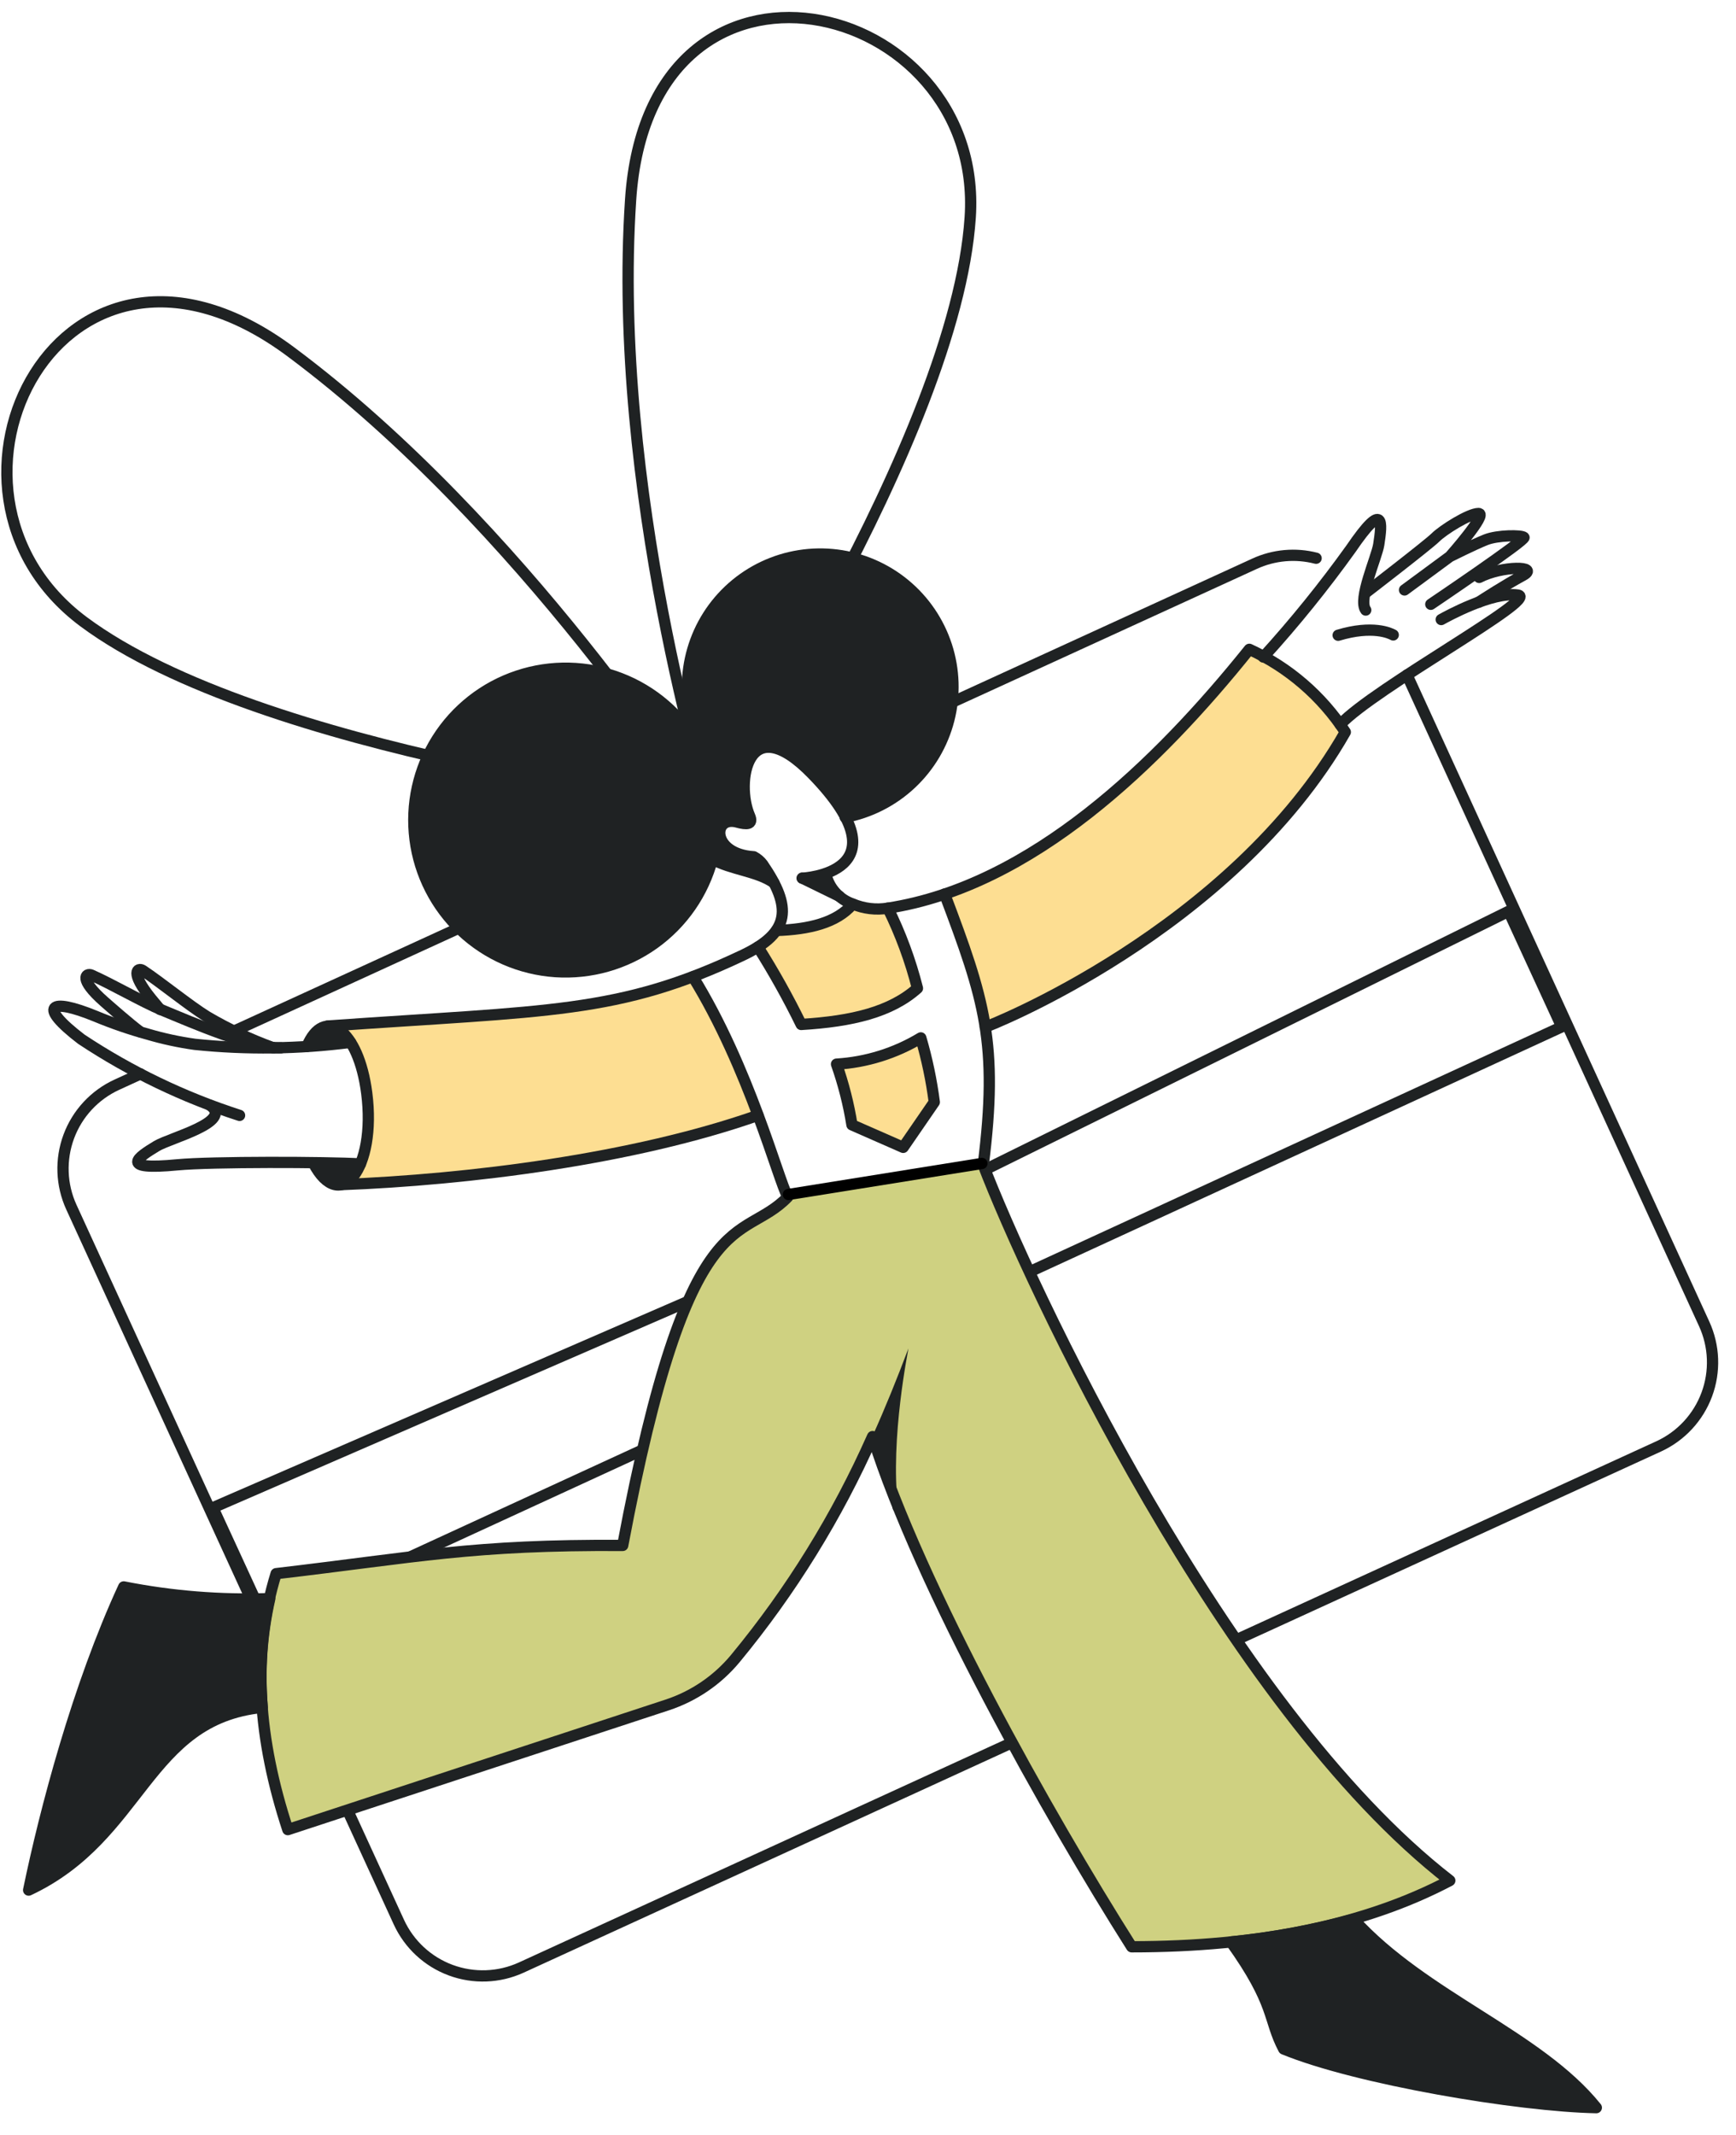 <svg width="74" height="91" viewBox="0 0 74 91" fill="none" xmlns="http://www.w3.org/2000/svg">
<path d="M40.017 50.823L40.017 50.824L40.028 50.818L64.308 38.838L66.574 43.761L11.341 69.181L9.074 64.256L40.017 50.823Z" stroke="#1F2223" stroke-width="0.48"/>
<path d="M30.213 34.293C30.213 34.293 40.727 18.697 41.357 9.266C41.986 -0.165 27.676 -3.571 26.881 8.516C26.06 20.837 30.213 34.293 30.213 34.293Z" stroke="#1F2223" stroke-width="0.48" stroke-linecap="round" stroke-linejoin="round"/>
<path d="M29.832 34.256C29.832 34.256 11.134 32.128 3.563 26.497C-4.007 20.865 2.664 7.74 12.399 14.996C22.289 22.363 29.832 34.256 29.832 34.256Z" stroke="#1F2223" stroke-width="0.48" stroke-linecap="round" stroke-linejoin="round"/>
<path d="M39.254 44.235C38.165 44.892 36.932 45.276 35.662 45.352C35.959 46.193 36.179 47.058 36.32 47.938L38.502 48.897L39.828 46.969C39.709 46.044 39.517 45.13 39.254 44.235Z" fill="#FDDE92"/>
<path d="M53.256 27.674C47.783 34.502 43.279 37.078 40.27 38.103C41.078 40.248 41.708 41.846 42.002 43.774C42.011 43.793 52.495 39.702 57.349 31.203C56.345 29.664 54.926 28.441 53.256 27.674Z" fill="#FDDE92"/>
<path d="M37.842 38.705C37.334 38.788 36.812 38.726 36.337 38.527C35.651 39.326 34.475 39.599 33.093 39.646C32.886 39.936 32.62 40.18 32.312 40.36C32.985 41.425 33.596 42.527 34.144 43.661C36.316 43.529 37.962 43.135 39.1 42.119C38.802 40.94 38.38 39.796 37.842 38.705Z" fill="#FDDE92"/>
<path d="M14.522 50.488C19.995 50.281 27.019 49.399 32.323 47.535C31.59 45.482 30.661 43.505 29.549 41.63C25.483 43.162 22.259 43.157 13.967 43.727C15.919 43.619 16.341 50.235 14.522 50.488Z" fill="#FDDE92"/>
<path d="M14.81 77.139L17.002 81.917C17.438 82.865 18.232 83.602 19.21 83.965C20.189 84.328 21.272 84.288 22.221 83.854L43.154 74.261" stroke="#1F2223" stroke-width="0.48" stroke-linecap="round" stroke-linejoin="round"/>
<path d="M52.697 69.889L70.706 61.642C71.654 61.206 72.391 60.411 72.754 59.433C73.118 58.454 73.078 57.372 72.643 56.422L59.976 28.766" stroke="#1F2223" stroke-width="0.48" stroke-linecap="round" stroke-linejoin="round"/>
<path d="M56.101 23.791C55.226 23.565 54.299 23.648 53.478 24.026L40.615 29.916" stroke="#1F2223" stroke-width="0.48" stroke-linecap="round" stroke-linejoin="round"/>
<path d="M9.977 43.944L19.576 39.548" stroke="#1F2223" stroke-width="0.48" stroke-linecap="round" stroke-linejoin="round"/>
<path d="M5.987 45.768L4.98 46.229C4.032 46.664 3.295 47.459 2.932 48.437C2.569 49.416 2.608 50.499 3.043 51.448L10.698 68.149" stroke="#1F2223" stroke-width="0.48" stroke-linecap="round" stroke-linejoin="round"/>
<path d="M35.199 37.239C35.264 37.534 35.403 37.807 35.604 38.032C35.805 38.258 36.061 38.428 36.346 38.525C36.821 38.726 37.343 38.788 37.851 38.704C44.001 37.751 49.359 32.526 53.255 27.673C54.923 28.44 56.342 29.662 57.346 31.2C52.493 39.701 42.008 43.792 41.998 43.771" stroke="#1F2223" stroke-width="0.48" stroke-linecap="round" stroke-linejoin="round"/>
<path d="M34.193 37.427C34.193 37.427 38.724 37.221 34.644 33.007C31.843 30.113 31.344 33.37 31.953 34.768C32.124 35.16 31.808 35.143 31.428 35.038C30.364 34.741 30.299 36.401 32.133 36.514C32.28 36.592 32.409 36.701 32.509 36.834C33.758 38.656 33.723 39.731 31.663 40.709C26.35 43.23 23.387 43.059 13.965 43.728" stroke="#1F2223" stroke-width="0.48" stroke-linecap="round" stroke-linejoin="round"/>
<path d="M34.201 37.426L35.781 38.198" stroke="#1F2223" stroke-width="0.48" stroke-linecap="round" stroke-linejoin="round"/>
<path d="M14.508 50.488C19.981 50.281 27.006 49.399 32.309 47.535" stroke="#1F2223" stroke-width="0.48" stroke-linecap="round" stroke-linejoin="round"/>
<path d="M14.943 44.423C12.74 44.708 10.512 44.737 8.303 44.508C7.626 44.413 6.956 44.269 6.3 44.075C5.545 43.868 4.804 43.614 4.081 43.313C2.087 42.494 1.598 42.862 3.469 44.291C5.558 45.676 7.827 46.768 10.212 47.536" stroke="#1F2223" stroke-width="0.48" stroke-linecap="round" stroke-linejoin="round"/>
<path d="M15.364 49.605C13.908 49.518 9.013 49.506 7.568 49.642C5.028 49.887 5.885 49.323 6.677 48.843C7.25 48.496 9.949 47.818 8.962 47.111" stroke="#1F2223" stroke-width="0.48" stroke-linecap="round" stroke-linejoin="round"/>
<path d="M5.971 43.972C5.539 43.652 4.693 42.908 4.448 42.693C3.322 41.703 3.677 41.46 3.893 41.554C4.76 41.936 6.093 42.711 6.912 43.05C8.229 43.594 10.73 44.686 11.971 44.658" stroke="#1F2223" stroke-width="0.48" stroke-linecap="round" stroke-linejoin="round"/>
<path d="M6.825 43.022C6.665 42.824 6.525 42.664 6.449 42.57C5.506 41.408 5.885 41.226 6.082 41.357C6.874 41.884 8.068 42.859 8.819 43.323C9.722 43.855 10.673 44.302 11.659 44.659" stroke="#1F2223" stroke-width="0.48" stroke-linecap="round" stroke-linejoin="round"/>
<path d="M13.08 44.602C13.809 42.856 15.284 43.854 15.633 46.593C16.044 49.81 14.503 51.773 13.353 49.558" stroke="#1F2223" stroke-width="0.48" stroke-linecap="round" stroke-linejoin="round"/>
<path d="M58.217 26C57.871 25.539 58.688 23.753 58.772 23.207C58.913 22.295 59.029 21.272 57.587 23.386C56.433 24.996 55.186 26.537 53.853 28.003" stroke="#1F2223" stroke-width="0.48" stroke-linecap="round" stroke-linejoin="round"/>
<path d="M57.127 30.881C58.594 29.311 65.64 25.5 64.707 25.361C63.614 25.198 61.647 26.284 61.434 26.404" stroke="#1F2223" stroke-width="0.48" stroke-linecap="round" stroke-linejoin="round"/>
<path d="M63.027 25.667C63.249 25.522 64.16 24.934 64.914 24.525C65.668 24.115 64.03 24.101 63.052 24.609" stroke="#1F2223" stroke-width="0.48" stroke-linecap="round" stroke-linejoin="round"/>
<path d="M59.389 27.06C59.258 26.987 58.51 26.631 57.041 27.073" stroke="#1F2223" stroke-width="0.48" stroke-linecap="round" stroke-linejoin="round"/>
<path d="M37.197 61.227C37.742 60.023 38.237 58.764 38.724 57.465C38.734 57.475 37.932 61.283 38.282 64.227" stroke="#1F2223" stroke-width="0.48" stroke-linecap="round" stroke-linejoin="round"/>
<path d="M29.537 41.63C31.935 45.514 33.167 50.263 33.581 51.015C35.969 52.36 40.455 51.232 41.913 49.642C42.568 44.454 41.962 42.593 40.267 38.104" stroke="#1F2223" stroke-width="0.48" stroke-linecap="round" stroke-linejoin="round"/>
<path d="M33.578 51.015C31.594 53.065 29.374 50.846 26.544 65.864C20.121 65.826 17.789 66.362 11.77 67.067C10.708 70.482 11.009 74.148 12.269 77.976L28.443 72.662C29.579 72.288 30.587 71.6 31.349 70.679C33.719 67.809 35.686 64.628 37.195 61.225C39.219 67.637 44.682 77.352 48.239 82.969C53.683 82.969 58.207 82.038 61.8 80.147C52.198 72.719 43.784 54.541 41.91 49.641" fill="#CFD181"/>
<path d="M33.578 51.015C31.594 53.065 29.374 50.846 26.544 65.864C20.121 65.826 17.789 66.362 11.77 67.067C10.708 70.482 11.009 74.148 12.269 77.976L28.443 72.662C29.579 72.288 30.587 71.6 31.349 70.679C33.719 67.809 35.686 64.628 37.195 61.225C39.219 67.637 44.682 77.352 48.239 82.969C53.683 82.969 58.207 82.038 61.8 80.147C52.198 72.719 43.784 54.541 41.91 49.641" stroke="#1F2223" stroke-width="0.48" stroke-linecap="round" stroke-linejoin="round"/>
<path d="M32.309 40.36C32.983 41.426 33.598 42.528 34.152 43.661C36.324 43.529 37.97 43.135 39.108 42.119C38.809 40.939 38.387 39.794 37.847 38.704" stroke="#1F2223" stroke-width="0.48" stroke-linecap="round" stroke-linejoin="round"/>
<path d="M39.826 46.971L38.5 48.899L36.316 47.94C36.175 47.059 35.955 46.193 35.658 45.352C36.928 45.275 38.161 44.891 39.251 44.233C39.514 45.129 39.706 46.045 39.826 46.971Z" stroke="#1F2223" stroke-width="0.48" stroke-linecap="round" stroke-linejoin="round"/>
<path d="M57.692 81.794C60.711 85.124 65.561 86.741 68.046 89.825C64.708 89.76 57.833 88.603 54.72 87.324C54.043 86.045 54.391 85.443 52.473 82.763C54.237 82.59 55.983 82.266 57.692 81.794Z" stroke="#1F2223" stroke-width="0.48" stroke-linecap="round" stroke-linejoin="round"/>
<path d="M11.5 68.13C9.412 68.205 7.323 68.038 5.274 67.632C3.318 71.864 1.926 77.139 1.221 80.553C6.092 78.266 6.215 73.267 11.18 72.766C11.047 71.214 11.154 69.65 11.5 68.13Z" stroke="#1F2223" stroke-width="0.48" stroke-linecap="round" stroke-linejoin="round"/>
<path d="M33.1 39.656C34.482 39.608 35.657 39.336 36.344 38.536" stroke="#1F2223" stroke-width="0.48" stroke-linecap="round" stroke-linejoin="round"/>
<path d="M36.027 34.831C37.082 34.629 38.058 34.132 38.84 33.396C39.623 32.66 40.179 31.717 40.446 30.677C40.713 29.637 40.678 28.542 40.346 27.521C40.013 26.499 39.398 25.594 38.569 24.909C37.742 24.225 36.736 23.79 35.671 23.656C34.605 23.522 33.523 23.694 32.552 24.151C31.58 24.609 30.759 25.333 30.183 26.24C29.608 27.147 29.303 28.199 29.303 29.273C29.291 30.123 29.44 30.967 29.744 31.761C29.005 30.456 27.835 29.447 26.435 28.909C25.035 28.37 23.491 28.335 22.068 28.809C20.644 29.282 19.43 30.236 18.631 31.506C17.833 32.776 17.501 34.284 17.691 35.772C17.881 37.26 18.583 38.636 19.675 39.664C20.768 40.692 22.184 41.309 23.68 41.409C25.177 41.508 26.662 41.085 27.882 40.212C29.101 39.338 29.979 38.068 30.366 36.618C31.184 37.069 32.284 37.126 32.989 37.624" stroke="#1F2223" stroke-width="0.48" stroke-linecap="round" stroke-linejoin="round"/>
<path d="M57.692 81.794C55.983 82.265 54.237 82.589 52.473 82.762C54.392 85.442 54.043 86.044 54.72 87.323C57.833 88.602 64.708 89.759 68.046 89.825C65.561 86.74 60.711 85.123 57.692 81.794Z" fill="#1F2223"/>
<path d="M11.5 68.13C9.412 68.205 7.323 68.038 5.274 67.631C3.318 71.863 1.926 77.138 1.221 80.553C6.092 78.265 6.215 73.266 11.18 72.766C11.047 71.213 11.155 69.649 11.5 68.13Z" fill="#1F2223"/>
<path d="M14.942 44.423C14.293 44.507 13.672 44.564 13.08 44.601C13.531 43.52 14.321 43.426 14.942 44.423Z" fill="#1F2223"/>
<path d="M15.364 49.604C14.866 50.836 13.982 50.77 13.352 49.557C14.17 49.559 14.894 49.576 15.364 49.604Z" fill="#1F2223"/>
<path d="M38.724 57.466C38.235 58.763 37.734 60.005 37.19 61.208C37.554 62.364 38.076 63.739 38.278 64.228C37.934 61.284 38.733 57.477 38.724 57.466Z" fill="#1F2223"/>
<path d="M34.975 23.621C33.474 23.622 32.035 24.219 30.973 25.281C29.912 26.342 29.315 27.781 29.314 29.282C29.302 30.132 29.451 30.976 29.751 31.771C29.014 30.464 27.846 29.453 26.446 28.912C25.046 28.371 23.502 28.333 22.077 28.805C20.652 29.277 19.436 30.229 18.635 31.499C17.835 32.768 17.501 34.277 17.69 35.766C17.879 37.255 18.58 38.631 19.672 39.661C20.765 40.69 22.18 41.308 23.678 41.408C25.175 41.509 26.661 41.086 27.881 40.212C29.102 39.338 29.98 38.068 30.367 36.617C31.185 37.069 32.285 37.125 32.99 37.624C32.875 37.393 32.414 36.557 32.144 36.523C30.312 36.411 30.376 34.746 31.438 35.047C31.946 35.188 32.068 35.075 31.983 34.821C31.353 33.457 31.86 30.111 34.559 32.921C35.145 33.483 35.642 34.13 36.036 34.84C37.42 34.577 38.657 33.806 39.502 32.679C40.349 31.552 40.744 30.15 40.611 28.747C40.478 27.344 39.827 26.041 38.784 25.093C37.741 24.145 36.382 23.62 34.973 23.621H34.975Z" fill="#1F2223"/>
<path d="M35.207 37.229C34.878 37.323 34.541 37.389 34.201 37.427L35.79 38.198C35.48 37.961 35.271 37.614 35.207 37.229Z" fill="#1F2223"/>
<path d="M60.99 25.754C60.99 25.754 65.064 23.005 64.962 22.903C64.86 22.801 63.841 22.801 63.332 23.005C62.823 23.208 61.805 23.718 61.805 23.718M61.805 23.718L59.87 25.143M61.805 23.718C61.805 23.718 63.434 21.884 63.027 21.884C62.619 21.884 61.499 22.597 61.194 22.903C60.888 23.208 58.24 25.245 58.24 25.245" stroke="#1F2223" stroke-width="0.48" stroke-linecap="round" stroke-linejoin="round"/>
<path d="M33.605 50.908L41.855 49.585" stroke="black" stroke-width="0.48" stroke-linecap="round" stroke-linejoin="round"/>
</svg>
